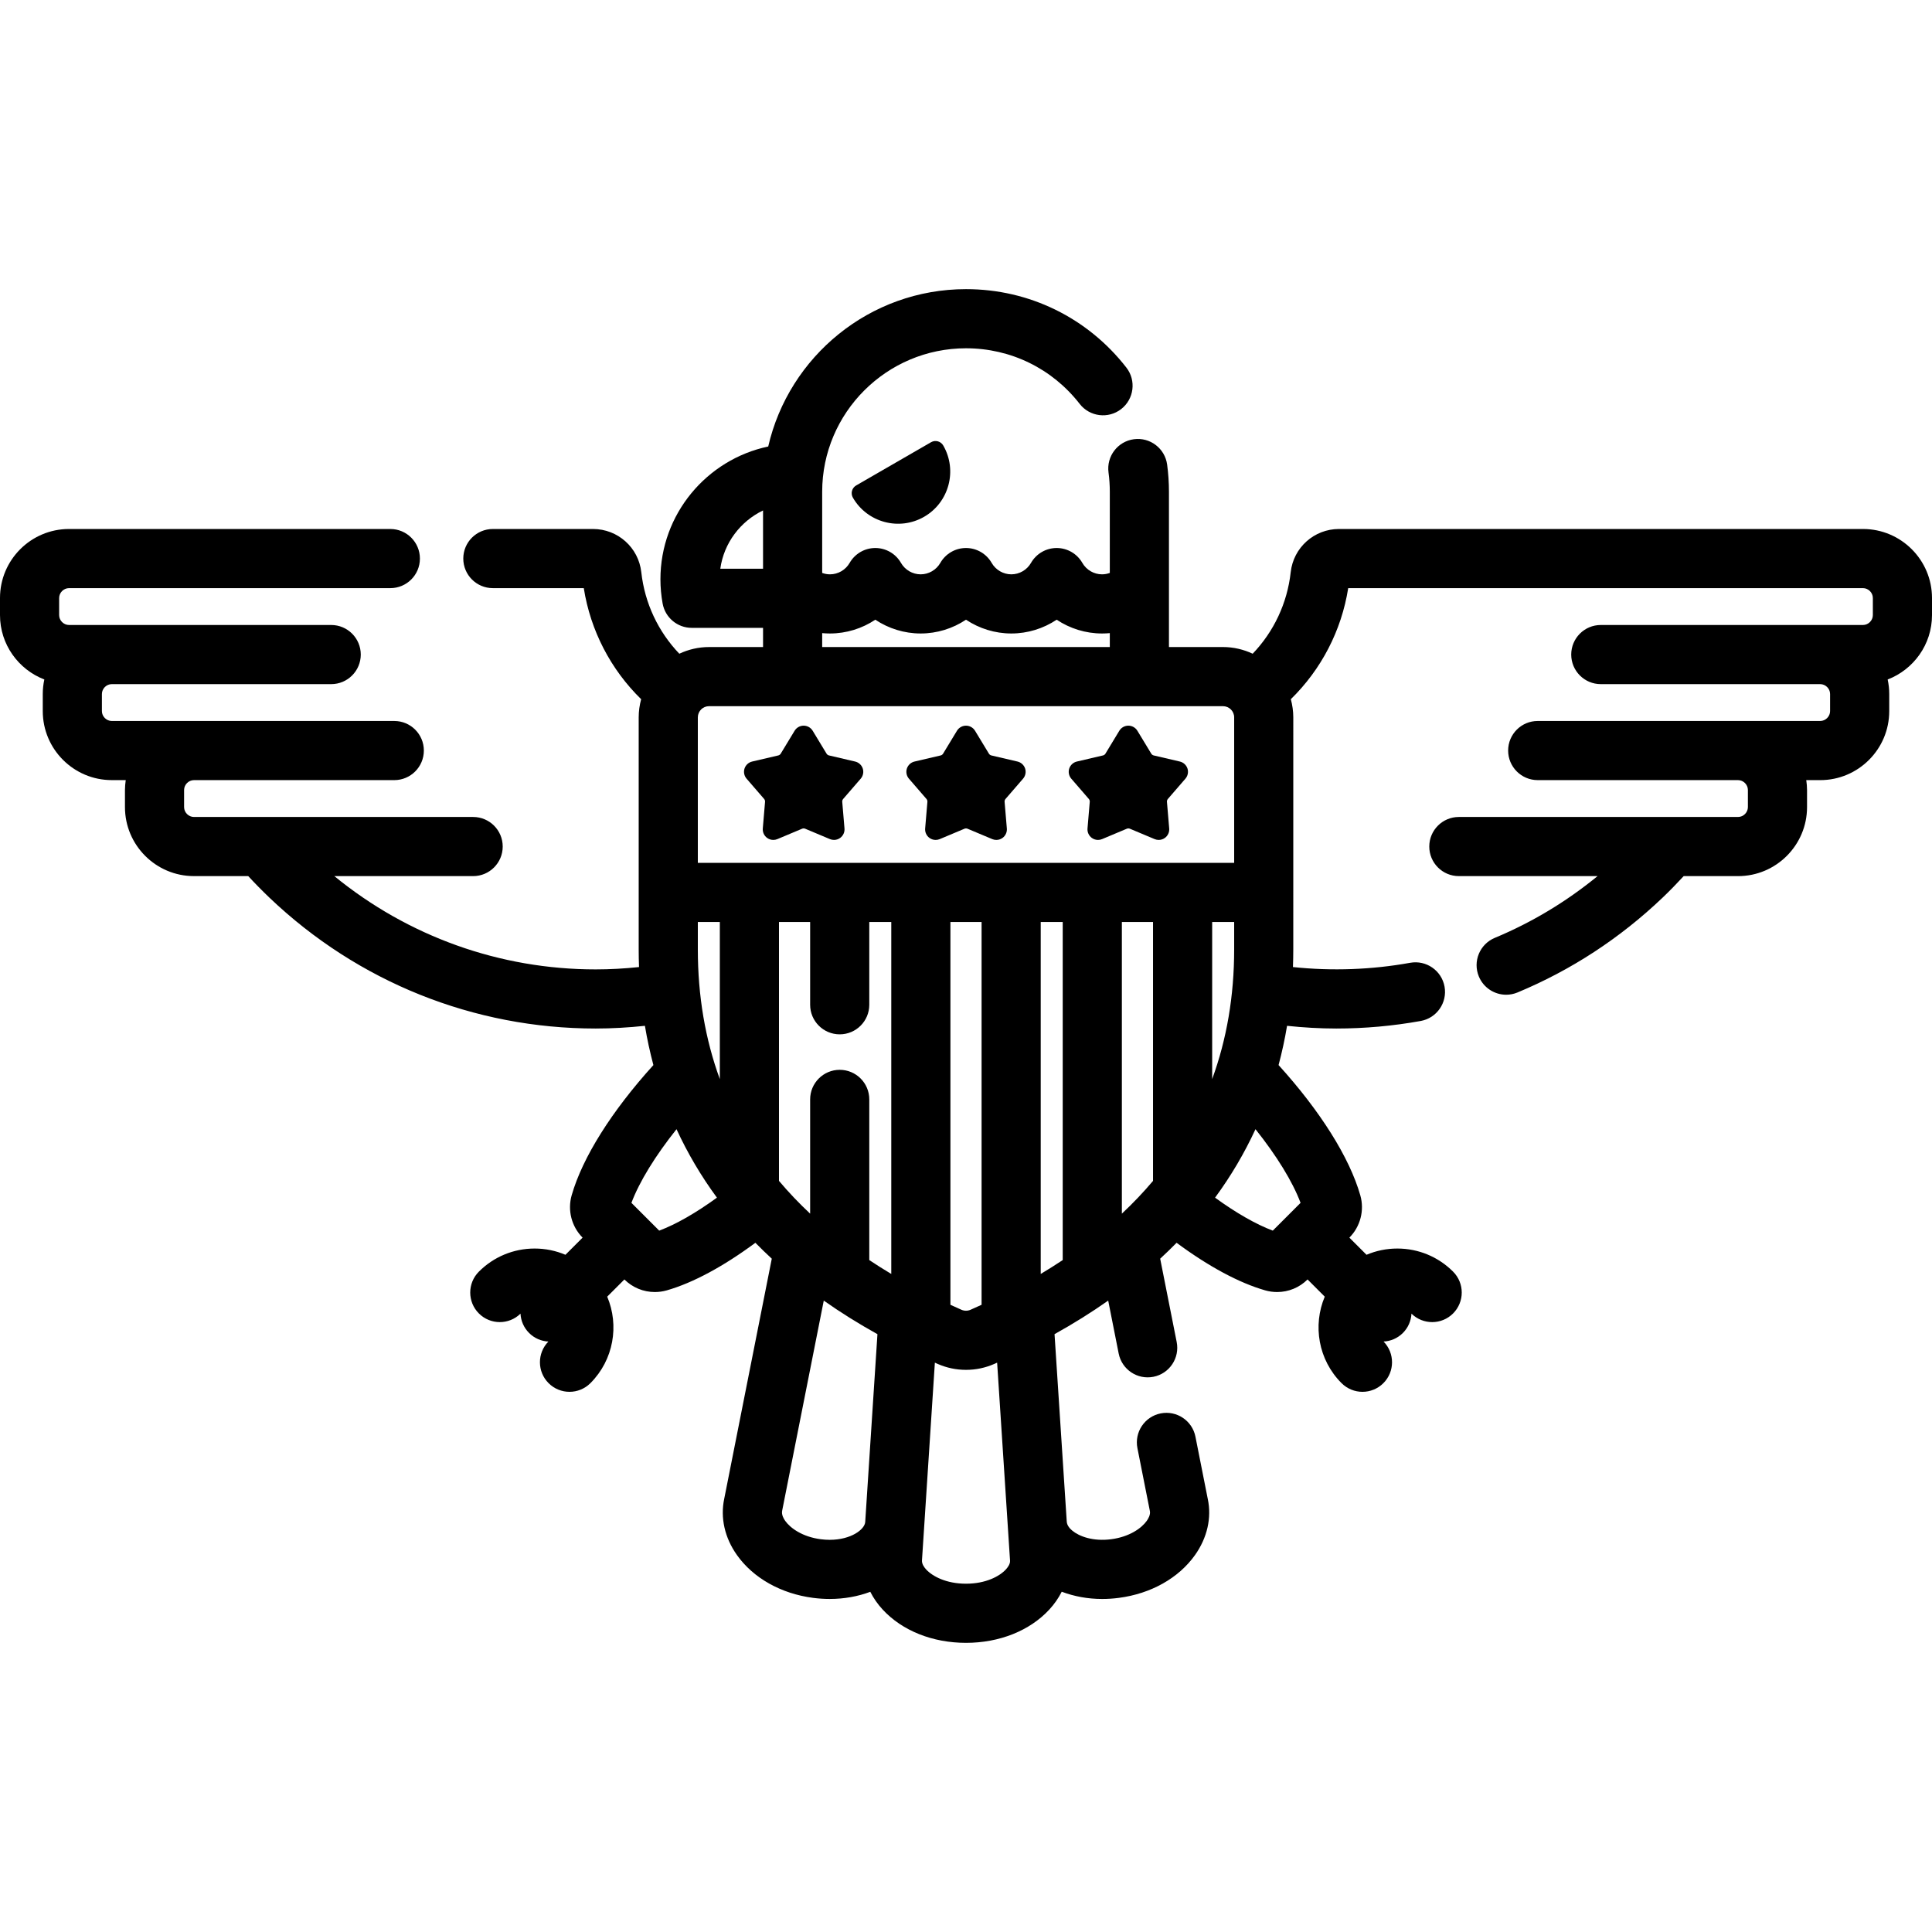 <?xml version="1.0" encoding="iso-8859-1"?>
<!-- Generator: Adobe Illustrator 19.0.0, SVG Export Plug-In . SVG Version: 6.00 Build 0)  -->
<svg xmlns="http://www.w3.org/2000/svg" xmlns:xlink="http://www.w3.org/1999/xlink" version="1.1" id="Layer_1" x="0px" y="0px" viewBox="0 0 512.001 512.001" style="enable-background:new 0 0 512.001 512.001;" xml:space="preserve">
<g>
	<g>
		<path d="M249.971,118.063c-0.654-1.136-2.102-1.525-3.237-0.869l-19.841,11.455c-1.135,0.655-1.522,2.104-0.868,3.239    c3.812,6.602,12.284,8.871,18.887,5.06C251.513,133.137,253.783,124.665,249.971,118.063z"/>
	</g>
</g>
<g>
	<g>
		<path d="M493.714,140.188H354.843c-6.571,0-12.071,4.923-12.793,11.451c-0.907,8.218-4.481,15.759-10.075,21.602    c-2.398-1.123-5.064-1.77-7.882-1.77h-14.308v-41.139c0-2.413-0.162-4.838-0.482-7.211c-0.579-4.289-4.526-7.3-8.812-6.722    c-4.289,0.578-7.299,4.522-6.722,8.813c0.227,1.682,0.341,3.405,0.341,5.12v21.501c-0.653,0.239-1.347,0.371-2.064,0.371    c-2.144,0-4.144-1.164-5.219-3.04c-1.397-2.435-3.989-3.936-6.797-3.936c-2.808,0-5.4,1.502-6.797,3.936    c-1.075,1.875-3.075,3.04-5.219,3.04c-2.144,0-4.144-1.164-5.219-3.04c-1.397-2.435-3.989-3.936-6.797-3.936    c-2.808,0-5.4,1.502-6.797,3.936c-1.075,1.875-3.075,3.04-5.219,3.04c-2.144,0-4.144-1.164-5.219-3.04    c-1.397-2.435-3.989-3.936-6.797-3.936c-2.808,0-5.4,1.502-6.797,3.936c-1.075,1.875-3.075,3.04-5.219,3.04    c-0.717,0-1.411-0.132-2.064-0.371v-21.501c0-20.972,17.097-38.034,38.113-38.034c11.862,0,22.843,5.372,30.128,14.736    c2.658,3.418,7.582,4.031,10.998,1.374c3.416-2.658,4.03-7.582,1.374-10.996C288.223,84.201,272.733,76.626,256,76.626    c-25.524,0-46.937,17.851-52.414,41.703c-16.296,3.442-28.565,17.914-28.565,35.197c0,2.126,0.198,4.288,0.584,6.424    c0.677,3.728,3.923,6.439,7.711,6.439h18.899v5.084h-14.309c-2.818,0-5.483,0.647-7.881,1.769    c-5.594-5.843-9.167-13.384-10.076-21.603c-0.721-6.527-6.22-11.45-12.792-11.45h-26.546c-4.329,0-7.837,3.509-7.837,7.837    c0,4.328,3.508,7.837,7.837,7.837h24.095c1.789,11.289,7.146,21.55,15.204,29.434c-0.412,1.535-0.651,3.14-0.651,4.803v61.505    c0,1.57,0.031,3.128,0.087,4.676c-3.824,0.402-7.662,0.62-11.487,0.62c-25.409,0-49.695-8.725-69.26-24.72h36.787    c4.329,0,7.837-3.509,7.837-7.837c0-4.328-3.508-7.837-7.837-7.837H51.4c-1.416,0-2.612-1.196-2.612-2.612v-4.542    c0-1.416,1.196-2.612,2.612-2.612h53.09c4.329,0,7.837-3.509,7.837-7.837c0-4.328-3.508-7.837-7.837-7.837H29.619    c-1.416,0-2.612-1.196-2.612-2.612v-4.54c0-1.416,1.196-2.612,2.612-2.612h58.153c4.329,0,7.837-3.509,7.837-7.837    c0-4.328-3.508-7.837-7.837-7.837H29.619H18.286c-1.416,0-2.612-1.196-2.612-2.612v-4.542c0-1.415,1.196-2.612,2.612-2.612h85.159    c4.329,0,7.837-3.509,7.837-7.837c0-4.328-3.508-7.837-7.837-7.837H18.286C8.203,140.188,0,148.391,0,158.473v4.542    c0,7.776,4.888,14.417,11.747,17.056c-0.268,1.24-0.414,2.523-0.414,3.842v4.54c0,10.082,8.203,18.286,18.286,18.286h3.704    c-0.122,0.856-0.208,1.723-0.208,2.612v4.542c0,10.082,8.203,18.286,18.286,18.286h14.383c1.811,1.958,3.704,3.888,5.641,5.734    c23.454,22.35,54.151,34.659,86.436,34.659c4.346,0,8.704-0.259,13.048-0.717c0.588,3.539,1.343,7.006,2.249,10.405    c-11.023,12.155-18.787,24.458-21.658,34.504c-1.141,3.986-0.031,8.284,2.893,11.224l-4.544,4.545    c-2.549-1.081-5.309-1.656-8.161-1.656c-5.583,0-10.83,2.174-14.778,6.122c-3.06,3.06-3.06,8.023,0.001,11.083    c3.043,3.042,7.959,3.055,11.025,0.052c0.1,1.862,0.852,3.696,2.276,5.119c1.422,1.423,3.256,2.175,5.118,2.275    c-3.005,3.066-2.989,7.984,0.053,11.026c1.531,1.531,3.536,2.295,5.541,2.295c2.006,0,4.011-0.765,5.542-2.296    c6.187-6.188,7.663-15.319,4.453-22.924l4.556-4.557c2.161,2.149,5.029,3.334,8.077,3.334c1.063,0,2.119-0.148,3.143-0.44    c6.942-1.982,15.047-6.36,23.492-12.612c1.399,1.43,2.853,2.833,4.344,4.212l-12.603,63.63    c-1.066,5.044,0.129,10.336,3.364,14.901c4.331,6.112,11.688,10.252,20.173,11.357c1.463,0.192,2.942,0.291,4.398,0.291h0.001    c3.882,0,7.527-0.676,10.775-1.897c0.844,1.669,1.94,3.259,3.294,4.722c5.174,5.594,13.212,8.803,22.061,8.803    c0.004,0,0.023,0,0.023,0c8.836,0,16.87-3.207,22.045-8.799c1.362-1.471,2.464-3.072,3.312-4.747    c3.302,1.249,6.933,1.921,10.718,1.921c1.459,0,2.939-0.096,4.428-0.293c8.494-1.106,15.85-5.245,20.181-11.355    c3.236-4.565,4.431-9.858,3.385-14.806l-3.279-16.559c-0.84-4.245-4.963-7.004-9.209-6.166c-4.246,0.841-7.006,4.964-6.166,9.21    l3.3,16.656c0.204,0.97-0.425,2.046-0.818,2.602c-1.378,1.943-4.576,4.245-9.428,4.878c-4.824,0.635-8.492-0.758-10.315-2.274    c-0.639-0.532-1.415-1.368-1.469-2.417l-3.237-49.654c5.028-2.795,9.773-5.759,14.222-8.895l2.778,14.028    c0.842,4.245,4.964,7.009,9.21,6.165c4.246-0.841,7.006-4.964,6.165-9.21l-4.377-22.09c1.494-1.381,2.947-2.783,4.347-4.214    c8.447,6.252,16.552,10.631,23.494,12.612c1.022,0.292,2.078,0.44,3.141,0.44c3.049,0,5.915-1.185,8.076-3.334l4.557,4.557    c-3.21,7.606-1.733,16.736,4.453,22.924c1.531,1.531,3.536,2.296,5.542,2.296c2.005,0,4.011-0.765,5.541-2.295    c3.043-3.042,3.058-7.96,0.053-11.026c1.862-0.1,3.696-0.853,5.119-2.275c1.422-1.422,2.174-3.257,2.275-5.119    c3.066,3.004,7.984,2.989,11.025-0.052c3.062-3.06,3.062-8.022,0.001-11.083c-3.947-3.948-9.195-6.122-14.778-6.122    c-2.852,0-5.612,0.575-8.161,1.655l-4.544-4.544c2.925-2.94,4.033-7.238,2.894-11.22c-2.871-10.056-10.645-22.368-21.658-34.51    c0.905-3.399,1.659-6.865,2.248-10.403c4.344,0.458,8.702,0.717,13.048,0.717c7.503,0,15.031-0.674,22.373-2.001    c4.259-0.77,7.086-4.847,6.316-9.106c-0.769-4.259-4.857-7.084-9.106-6.316c-10.164,1.838-20.672,2.223-31.07,1.134    c0.055-1.549,0.087-3.107,0.087-4.678V190.1c0-1.663-0.239-3.268-0.652-4.803c8.059-7.884,13.416-18.146,15.205-29.434h136.425    c1.416,0,2.612,1.197,2.612,2.612v4.542c0,1.416-1.196,2.612-2.612,2.612h-69.486c-4.329,0-7.837,3.509-7.837,7.837    c0,4.328,3.508,7.837,7.837,7.837h58.153c1.416,0,2.612,1.196,2.612,2.612v4.54c0,1.416-1.196,2.612-2.612,2.612h-69.647h-5.224    c-4.329,0-7.837,3.509-7.837,7.837s3.508,7.837,7.837,7.837h53.09c1.416,0,2.612,1.196,2.612,2.612v4.542    c0,1.416-1.196,2.612-2.612,2.612h-73.988c-4.329,0-7.837,3.509-7.837,7.837s3.508,7.837,7.837,7.837h36.761    c-8.272,6.767-17.393,12.269-27.232,16.363c-3.996,1.662-5.888,6.25-4.226,10.246c1.253,3.011,4.168,4.828,7.239,4.828    c1.003,0,2.024-0.194,3.007-0.604c14.222-5.917,27.146-14.362,38.415-25.098c1.932-1.84,3.802-3.772,5.618-5.734H460.6    c10.082,0,18.286-8.203,18.286-18.286v-4.542c0-0.889-0.086-1.756-0.208-2.612h3.704c10.082,0,18.286-8.203,18.286-18.286v-4.54    c0-1.319-0.147-2.602-0.414-3.842c6.859-2.639,11.747-9.28,11.747-17.056v-4.542C512,148.391,503.797,140.188,493.714,140.188z     M202.214,150.714h-11.326c0.952-6.823,5.328-12.547,11.326-15.439V150.714z M219.951,167.88c4.337,0,8.509-1.312,12.016-3.651    c3.508,2.339,7.679,3.651,12.016,3.651c4.337,0,8.509-1.312,12.016-3.651c3.508,2.339,7.679,3.651,12.016,3.651    c4.337,0,8.509-1.312,12.016-3.651c3.508,2.339,7.679,3.651,12.016,3.651c0.694,0,1.381-0.032,2.064-0.096v3.688h-76.224v-3.688    C218.569,167.847,219.258,167.88,219.951,167.88z M174.697,326.13l-7.362-7.362c2.109-5.619,6.328-12.466,11.947-19.52    c2.933,6.356,6.5,12.412,10.713,18.145C184.436,321.428,179.173,324.455,174.697,326.13z M190.763,285.977    c-3.865-10.57-5.829-22.053-5.829-34.374v-7.269h5.829V285.977z M229.291,403.337c-0.123,1.982-3.755,4.734-9.427,4.734    c-0.772,0-1.564-0.052-2.363-0.158c-4.844-0.631-8.042-2.934-9.42-4.878c-0.393-0.555-1.023-1.63-0.797-2.697l11.025-55.664    c4.449,3.137,9.197,6.101,14.224,8.896L229.291,403.337z M236.198,337.61c-2.003-1.193-3.939-2.42-5.828-3.675v-42.584    c0-4.328-3.508-7.837-7.837-7.837s-7.837,3.509-7.837,7.837v30.28c-2.979-2.787-5.732-5.683-8.259-8.685v-68.612h8.259v21.94    c0,4.328,3.508,7.837,7.837,7.837s7.837-3.509,7.837-7.837v-21.94h5.828V337.61z M266.559,415.929    c-1.686,1.823-5.342,3.77-10.541,3.77h-0.036c-5.2,0-8.857-1.949-10.544-3.772c-0.445-0.482-1.181-1.423-1.103-2.428l3.416-52.38    c0.263,0.116,0.52,0.237,0.786,0.352c2.367,1.032,4.878,1.556,7.464,1.556c2.584,0,5.093-0.523,7.462-1.556    c0.265-0.116,0.525-0.237,0.789-0.353l3.421,52.479C267.742,414.504,267.005,415.447,266.559,415.929z M251.872,345.784V244.335    h8.258v101.448c-0.973,0.444-1.943,0.889-2.935,1.322c-0.759,0.331-1.636,0.33-2.39,0.001    C253.813,346.672,252.843,346.228,251.872,345.784z M281.632,333.934c-1.889,1.254-3.826,2.482-5.829,3.675v-93.274h5.829V333.934    z M305.565,312.946c-2.527,3.002-5.281,5.897-8.258,8.684v-77.295h8.258V312.946z M184.933,228.66v-38.562    c0-1.629,1.332-2.953,2.972-2.953h136.189c1.638,0,2.973,1.325,2.973,2.953v38.562H184.933z M321.238,244.334h5.828v7.269    c0,12.32-1.964,23.802-5.828,34.371V244.334z M344.664,318.768l-7.362,7.362c-4.474-1.676-9.736-4.702-15.297-8.737    c4.213-5.733,7.78-11.79,10.713-18.145C338.332,306.295,342.553,313.144,344.664,318.768z"/>
	</g>
</g>
<g>
	<g>
		<path d="M314.151,206.356c0.635-0.734,0.844-1.763,0.544-2.683c-0.302-0.924-1.076-1.635-2.023-1.856l-6.92-1.617    c-0.274-0.064-0.51-0.235-0.656-0.477l-3.678-6.069c-0.503-0.831-1.42-1.347-2.393-1.347c-0.973,0-1.89,0.516-2.393,1.347    l-3.678,6.07c-0.146,0.24-0.382,0.413-0.656,0.477l-6.92,1.617c-0.946,0.22-1.721,0.931-2.022,1.855    c-0.3,0.922-0.092,1.951,0.543,2.684l4.646,5.369c0.185,0.213,0.276,0.491,0.251,0.771l-0.597,7.071    c-0.081,0.965,0.356,1.919,1.143,2.49c0.481,0.349,1.049,0.533,1.644,0.533c0.375,0,0.739-0.073,1.084-0.219l6.55-2.751    c0.13-0.054,0.268-0.082,0.405-0.082c0.138,0,0.276,0.027,0.405,0.082l6.552,2.751c0.344,0.145,0.708,0.219,1.081,0.219    c0.596,0,1.164-0.184,1.646-0.534c0.787-0.571,1.225-1.523,1.142-2.49l-0.596-7.071c-0.024-0.281,0.067-0.559,0.251-0.771    L314.151,206.356z"/>
	</g>
</g>
<g>
	<g>
		<path d="M271.125,206.357c0.635-0.734,0.844-1.763,0.543-2.684c-0.301-0.925-1.075-1.635-2.022-1.856l-6.919-1.617    c-0.274-0.064-0.51-0.235-0.656-0.475l-3.679-6.07c-0.503-0.831-1.419-1.347-2.392-1.347c-0.973,0-1.89,0.516-2.393,1.347    l-3.678,6.07c-0.146,0.24-0.382,0.413-0.656,0.477l-6.921,1.617c-0.946,0.22-1.72,0.931-2.021,1.855    c-0.3,0.923-0.093,1.951,0.542,2.684l4.646,5.369c0.185,0.213,0.276,0.491,0.251,0.771l-0.596,7.071    c-0.082,0.965,0.356,1.919,1.143,2.49c0.481,0.349,1.049,0.533,1.644,0.533c0.374,0,0.739-0.073,1.084-0.219l6.55-2.751    c0.13-0.054,0.268-0.081,0.405-0.081c0.138,0,0.276,0.027,0.405,0.081l6.55,2.751c0.344,0.145,0.708,0.219,1.083,0.219    c0.588,0,1.171-0.189,1.645-0.534c0.787-0.569,1.225-1.523,1.143-2.489l-0.597-7.071c-0.024-0.281,0.066-0.559,0.251-0.771    L271.125,206.357z"/>
	</g>
</g>
<g>
	<g>
		<path d="M228.101,206.356c0.634-0.735,0.843-1.763,0.542-2.684c-0.302-0.924-1.076-1.634-2.023-1.855l-6.919-1.617    c-0.274-0.064-0.51-0.235-0.656-0.475l-3.678-6.07c-0.503-0.831-1.419-1.347-2.393-1.347c-0.973,0-1.889,0.516-2.392,1.347    l-3.679,6.07c-0.146,0.24-0.382,0.412-0.656,0.475l-6.92,1.617c-0.946,0.22-1.72,0.931-2.021,1.855    c-0.301,0.922-0.093,1.95,0.543,2.684l4.645,5.369c0.185,0.213,0.276,0.491,0.251,0.771l-0.597,7.071    c-0.082,0.964,0.356,1.918,1.143,2.489c0.482,0.349,1.051,0.534,1.645,0.534c0.374,0,0.739-0.073,1.084-0.219l6.549-2.751    c0.13-0.054,0.267-0.082,0.405-0.082s0.276,0.027,0.405,0.082l6.552,2.751c0.344,0.145,0.708,0.219,1.082,0.219    c0.596,0,1.164-0.184,1.645-0.534c0.786-0.568,1.224-1.522,1.143-2.489l-0.597-7.071c-0.024-0.281,0.066-0.559,0.251-0.771    L228.101,206.356z"/>
	</g>
</g>
<g>
</g>
<g>
</g>
<g>
</g>
<g>
</g>
<g>
</g>
<g>
</g>
<g>
</g>
<g>
</g>
<g>
</g>
<g>
</g>
<g>
</g>
<g>
</g>
<g>
</g>
<g>
</g>
<g>
</g>
</svg>
